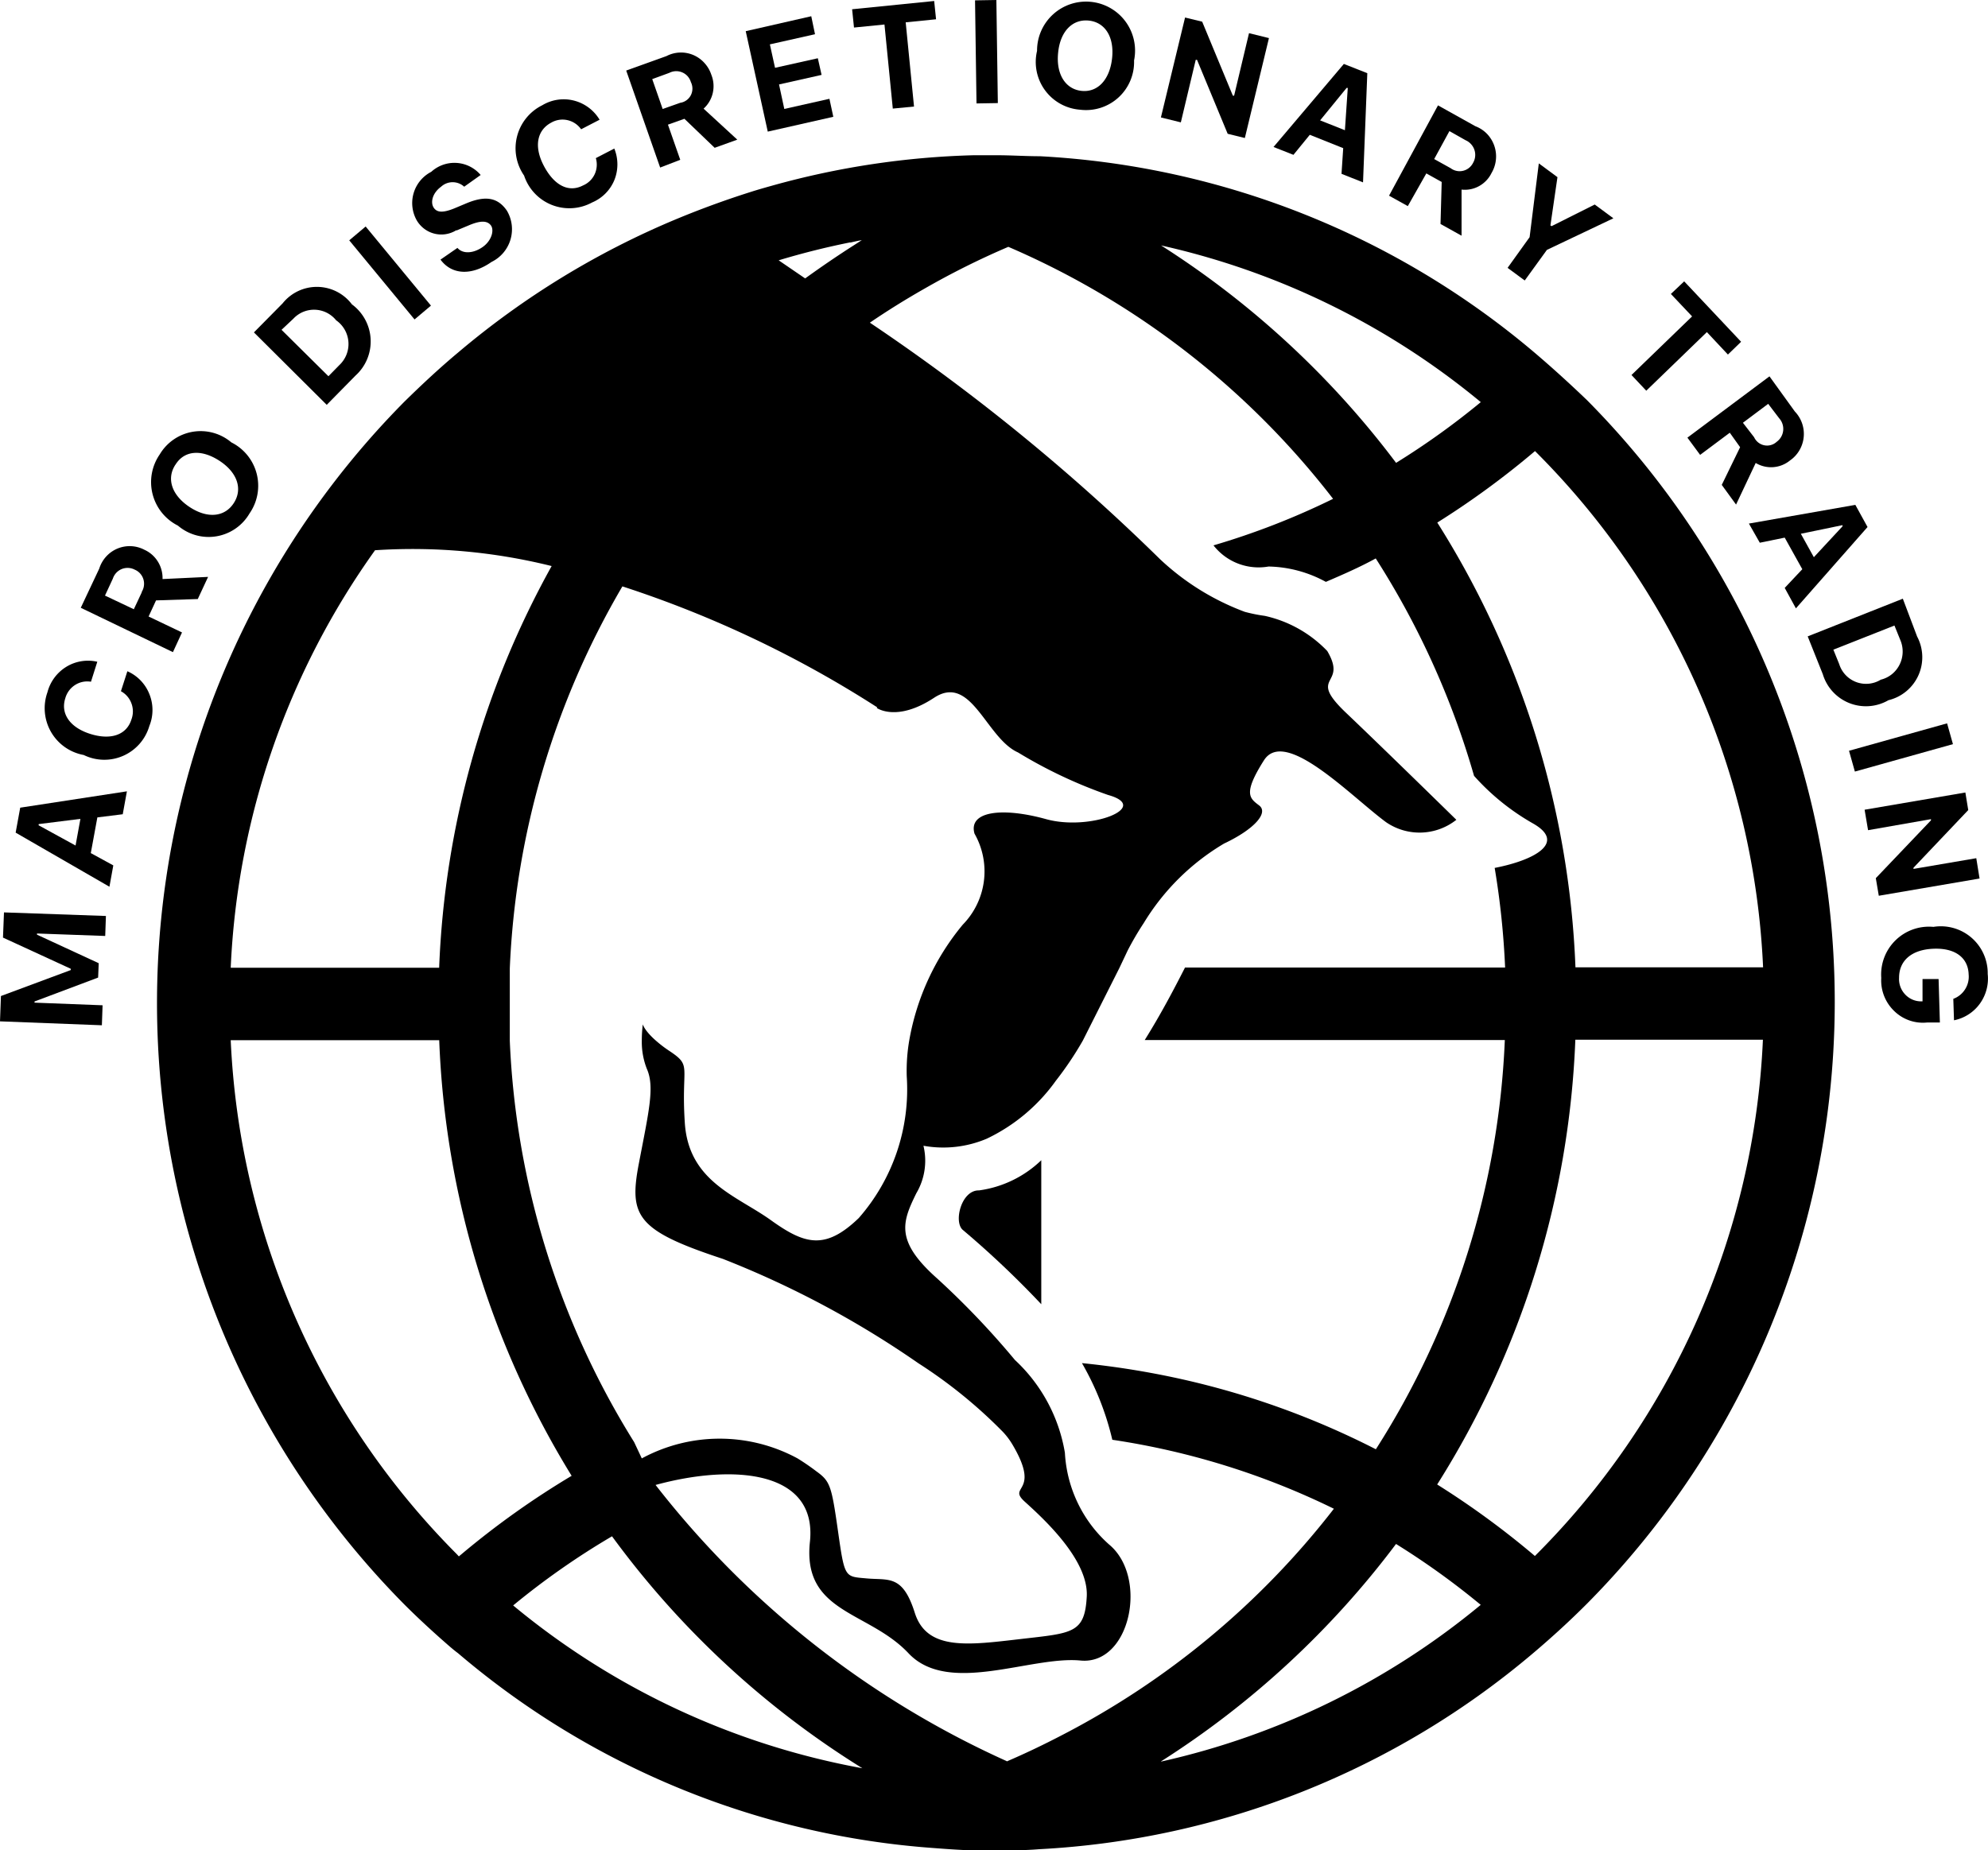<svg xmlns="http://www.w3.org/2000/svg" width="33.915" height="31.574" viewBox="0 0 33.915 31.574">
  <g id="Group_107" data-name="Group 107" transform="translate(0 -0.007)">
    <path id="Path_112" data-name="Path 112" d="M.051,20.63l1.156.532v.022l-1.191.443L0,22.059l1.738.067.012-.341L.589,21.74v-.02l1.085-.408.01-.245L.631,20.58v-.02l1.164.042.012-.341L.068,20.2Z" transform="translate(0 -4.624)"/>
    <path id="Path_113" data-name="Path 113" d="M.346,18.226l1.6.923.066-.364-.384-.21.112-.609.433-.054.071-.391L.424,17.8Zm.394-.146.711-.089-.083.455L.737,18.1Z" transform="translate(-0.079 -4.011)"/>
    <path id="Path_114" data-name="Path 114" d="M2.4,14.811l-.11.341a.385.385,0,0,1,.179.207.39.39,0,0,1,0,.275c-.083.265-.352.356-.7.247s-.513-.346-.428-.609a.393.393,0,0,1,.166-.226.385.385,0,0,1,.272-.056l.108-.341a.709.709,0,0,0-.53.087.724.724,0,0,0-.321.435.811.811,0,0,0,.619,1.069.8.8,0,0,0,1.12-.495.723.723,0,0,0,0-.545A.711.711,0,0,0,2.4,14.811Z" transform="translate(-0.227 -3.35)"/>
    <path id="Path_115" data-name="Path 115" d="M3.514,13.57l-.57-.272.127-.275L3.783,13l.176-.378-.777.037a.532.532,0,0,0-.081-.3.523.523,0,0,0-.229-.2.541.541,0,0,0-.652.116.553.553,0,0,0-.118.206l-.315.668,1.572.757Zm-.685-.688-.137.292L2.2,12.941l.134-.289a.27.27,0,0,1,.059-.1.266.266,0,0,1,.093-.064.264.264,0,0,1,.22.01.257.257,0,0,1,.092.064.262.262,0,0,1,.028.317Z" transform="translate(-0.409 -2.771)"/>
    <path id="Path_116" data-name="Path 116" d="M3.8,11.163a.807.807,0,0,0,1.222-.208.827.827,0,0,0-.31-1.212.811.811,0,0,0-1.222.205A.831.831,0,0,0,3.8,11.163Zm-.042-1.039c.152-.247.445-.267.751-.067s.4.482.244.722-.45.267-.753.067S3.6,10.364,3.757,10.124Z" transform="translate(-0.765 -2.187)"/>
    <path id="Path_117" data-name="Path 117" d="M7.352,7.87a.785.785,0,0,0-.061-1.215.748.748,0,0,0-1.183-.017l-.489.495L6.861,8.369ZM6.291,6.9a.489.489,0,0,1,.17-.118.484.484,0,0,1,.4.015.49.49,0,0,1,.161.13.493.493,0,0,1,.054.764l-.186.19-.8-.792Z" transform="translate(-1.287 -1.454)"/>
    <path id="Path_118" data-name="Path 118" d="M8.008,5.02l-.28.236,1.114,1.35.28-.236Z" transform="translate(-1.77 -1.148)"/>
    <path id="Path_119" data-name="Path 119" d="M9.876,4.768l.213-.089c.2-.084.31-.079.372,0s.017.262-.139.371-.337.124-.43.015l-.289.2c.193.262.531.277.87.04a.621.621,0,0,0,.262-.876c-.154-.223-.362-.262-.692-.124l-.2.084c-.193.079-.3.077-.357-.012s-.022-.247.127-.356a.291.291,0,0,1,.394,0l.281-.2a.587.587,0,0,0-.843-.054.6.6,0,0,0-.244.834.493.493,0,0,0,.13.142.484.484,0,0,0,.544.019Z" transform="translate(-2.088 -0.828)"/>
    <path id="Path_120" data-name="Path 120" d="M12.72,3.965a.706.706,0,0,0,.379-.38.718.718,0,0,0,0-.54l-.315.163a.392.392,0,0,1-.02.275.386.386,0,0,1-.2.192c-.244.126-.489,0-.665-.331s-.12-.613.125-.742a.385.385,0,0,1,.276-.042.389.389,0,0,1,.233.156l.315-.163a.717.717,0,0,0-.439-.327.709.709,0,0,0-.539.08.819.819,0,0,0-.31,1.2A.813.813,0,0,0,12.72,3.965Z" transform="translate(-2.619 -0.503)"/>
    <path id="Path_121" data-name="Path 121" d="M14.779,3l-.21-.6.281-.1.516.495.386-.139-.575-.529a.515.515,0,0,0,.157-.268.52.52,0,0,0-.025-.311.551.551,0,0,0-.117-.2A.543.543,0,0,0,15,1.211a.537.537,0,0,0-.456.019l-.687.247.579,1.655Zm-.186-1.484a.259.259,0,0,1,.219-.008.262.262,0,0,1,.092.065.265.265,0,0,1,.056.1.25.25,0,0,1,0,.224.246.246,0,0,1-.075.087.242.242,0,0,1-.106.043l-.3.106-.178-.51Z" transform="translate(-3.174 -0.266)"/>
    <path id="Path_122" data-name="Path 122" d="M17.994,2.082l-.066-.307-.77.173-.09-.418.726-.163-.064-.284L17,1.246l-.088-.4.77-.173L17.618.366,16.5.621l.376,1.714Z" transform="translate(-3.778 -0.082)"/>
    <path id="Path_123" data-name="Path 123" d="M19.408.43l.142,1.435.362-.035L19.77.393l.518-.052L20.256.029l-1.4.141.032.312Z" transform="translate(-4.319 -0.005)"/>
    <path id="Path_124" data-name="Path 124" d="M21.939.007l-.364.006L21.6,1.772l.364-.006Z" transform="translate(-4.941)"/>
    <path id="Path_125" data-name="Path 125" d="M23.679,1.886a.82.82,0,0,0,.922-.841A.836.836,0,1,0,22.946.882.817.817,0,0,0,23.679,1.886ZM23.305.919c.034-.369.244-.581.521-.554s.44.277.4.643-.244.584-.518.557S23.269,1.285,23.305.919Z" transform="translate(-5.254 -0.007)"/>
    <path id="Path_126" data-name="Path 126" d="M26.282,1.117l.022,0,.523,1.262.293.072L27.531.746l-.34-.084-.254,1.066-.022,0L26.392.466,26.1.395,25.688,2.1l.34.084Z" transform="translate(-5.883 -0.089)"/>
    <path id="Path_127" data-name="Path 127" d="M28.8,2.631l.57.228-.029.438.367.146.073-1.863-.4-.158-1.2,1.417.34.134Zm.628-.8h.02l-.049.722-.423-.168Z" transform="translate(-6.455 -0.324)"/>
    <path id="Path_128" data-name="Path 128" d="M31.372,3.5l.262.146-.02.717.359.2V3.776a.5.5,0,0,0,.3-.06.512.512,0,0,0,.212-.224.556.556,0,0,0-.076-.665.545.545,0,0,0-.2-.132l-.638-.356L30.736,3.88l.32.178Zm.394-.722.276.156A.265.265,0,0,1,32.134,3a.27.27,0,0,1,.037.317.259.259,0,0,1-.07.088.254.254,0,0,1-.314.006l-.281-.156Z" transform="translate(-7.039 -0.534)"/>
    <path id="Path_129" data-name="Path 129" d="M34.031,5.1l1.134-.539-.318-.235-.736.369-.02-.012.12-.824-.318-.235-.157,1.259-.376.524.293.215Z" transform="translate(-7.641 -0.829)"/>
    <path id="Path_130" data-name="Path 130" d="M36.353,8.1l1.034-1,.359.383.225-.218L37,6.234l-.227.215.362.383-1.034,1Z" transform="translate(-8.268 -1.426)"/>
    <path id="Path_131" data-name="Path 131" d="M37.555,9.678l.506-.378.176.247-.313.643.244.336.335-.71a.509.509,0,0,0,.584-.042.546.546,0,0,0,.161-.173.553.553,0,0,0-.077-.663l-.433-.6-1.4,1.046Zm1.161-.871.188.247a.271.271,0,0,1-.042.4.242.242,0,0,1-.315.013.247.247,0,0,1-.071-.09l-.191-.247Z" transform="translate(-8.551 -1.909)"/>
    <path id="Path_132" data-name="Path 132" d="M38.886,11.827l.425-.087.3.539-.3.319.191.349,1.222-1.388-.208-.378L38.7,11.5Zm1.411-.3v.02l-.489.527-.222-.4Z" transform="translate(-8.864 -2.559)"/>
    <path id="Path_133" data-name="Path 133" d="M40.258,14.546a.768.768,0,0,0,1.12.443.754.754,0,0,0,.489-1.086l-.244-.646L40,13.9Zm1.222-.831.1.247a.5.5,0,0,1-.011.417.493.493,0,0,1-.132.166.488.488,0,0,1-.19.094.48.48,0,0,1-.709-.265l-.1-.247Z" transform="translate(-9.161 -3.034)"/>
    <path id="Path_134" data-name="Path 134" d="M42.588,16.017l-1.673.468.1.355,1.673-.468Z" transform="translate(-9.371 -3.667)"/>
    <path id="Path_135" data-name="Path 135" d="M43.164,18.666l-1.071.183,0-.02.934-.984-.049-.3-1.719.294.059.349L42.391,18l0,.02-.941.987.051.3,1.719-.294Z" transform="translate(-9.449 -4.015)"/>
    <path id="Path_136" data-name="Path 136" d="M42.518,20.521a.816.816,0,0,0-.89.871.722.722,0,0,0,.217.561.7.7,0,0,0,.563.2h.22l-.022-.742h-.274v.381H42.3a.368.368,0,0,1-.146-.033.372.372,0,0,1-.122-.089.379.379,0,0,1-.1-.281c0-.292.213-.48.587-.495s.592.156.6.44a.4.4,0,0,1-.062.254.4.4,0,0,1-.2.161l.012.366a.716.716,0,0,0,.44-.282.731.731,0,0,0,.135-.509A.8.8,0,0,0,42.518,20.521Z" transform="translate(-9.534 -4.698)"/>
    <path id="Path_137" data-name="Path 137" d="M26.984,6.817A14.213,14.213,0,0,0,18.54,3.46c-.244,0-.489-.017-.733-.017h-.4a14.1,14.1,0,0,0-3.423.515c-.132.037-.264.074-.394.116q-.645.205-1.264.463A14.222,14.222,0,0,0,8.616,6.807C8.3,7.071,8,7.351,7.7,7.645a14.587,14.587,0,0,0,0,20.531c.2.2.408.393.619.581.1.087.193.173.293.247a14.056,14.056,0,0,0,8.119,3.325c.218.017.435.032.655.04h.4c.244,0,.489,0,.733-.02a14.18,14.18,0,0,0,8.444-3.354c.315-.267.621-.547.912-.839a14.587,14.587,0,0,0,0-20.531C27.6,7.361,27.3,7.086,26.984,6.817Zm-.924.839a13.066,13.066,0,0,1-1.445,1.036,15.265,15.265,0,0,0-4.009-3.71A12.99,12.99,0,0,1,26.059,7.655ZM15.3,4.934c.068-.015.134-.032.2-.042l-.13.084c-.284.181-.562.371-.836.569l-.452-.309q.606-.183,1.225-.307Zm.455,7.94s.34.247.978-.173.887.69,1.433.933a8.053,8.053,0,0,0,1.535.725c.751.208-.306.621-1.056.413s-1.332-.136-1.222.247a1.3,1.3,0,0,1-.2,1.553,4.228,4.228,0,0,0-.914,1.979,3.072,3.072,0,0,0-.042.611,3.332,3.332,0,0,1-.819,2.417c-.574.552-.922.45-1.5.035s-1.4-.655-1.467-1.657.137-.965-.274-1.237a2.066,2.066,0,0,1-.213-.163c-.205-.178-.23-.284-.23-.284a2.308,2.308,0,0,0-.017.284,1.251,1.251,0,0,0,.086.475c.137.309.034.725-.137,1.62s-.034,1.14,1.433,1.623a16.247,16.247,0,0,1,3.339,1.783,8.255,8.255,0,0,1,1.442,1.172,1.237,1.237,0,0,1,.164.22c.489.829-.1.69.205.967s1.093.989,1.059,1.62-.244.623-1.127.725-1.6.208-1.807-.448-.445-.552-.819-.586-.376,0-.489-.794-.134-.863-.374-1.036a3.849,3.849,0,0,0-.318-.218,2.788,2.788,0,0,0-2.657,0l-.13-.277a14.06,14.06,0,0,1-2.122-6.847V17.319A14.044,14.044,0,0,1,11.416,10.8a18.743,18.743,0,0,1,4.349,2.065ZM7.2,10.183a9.826,9.826,0,0,1,3.009.27,15.318,15.318,0,0,0-1.919,6.854H4.734A13.246,13.246,0,0,1,7.2,10.178ZM8.626,27.352l-.034-.037a13.271,13.271,0,0,1-3.858-8.771H8.291a15.286,15.286,0,0,0,2.259,7.433,14.39,14.39,0,0,0-1.877,1.336Zm.924.839a12.991,12.991,0,0,1,1.689-1.182,15.245,15.245,0,0,0,4.271,3.958,12.97,12.97,0,0,1-5.96-2.78Zm8.432,2.659a15.823,15.823,0,0,1-6-4.717c1.332-.364,2.763-.247,2.633.972s1,1.175,1.682,1.9,2.085.042,2.934.124,1.161-1.42.489-1.979a2.238,2.238,0,0,1-.534-.706,2.262,2.262,0,0,1-.221-.86A2.786,2.786,0,0,0,18.112,24a14.054,14.054,0,0,0-1.32-1.385c-.733-.648-.6-.972-.362-1.459a1.092,1.092,0,0,0,.122-.811,1.9,1.9,0,0,0,1.081-.121,3.066,3.066,0,0,0,1.178-.989,5.668,5.668,0,0,0,.46-.685l.623-1.237.142-.3a5.075,5.075,0,0,1,.274-.468,3.968,3.968,0,0,1,1.369-1.356c.523-.247.763-.527.6-.651s-.279-.2.081-.769,1.481.609,2.083,1.054a1.01,1.01,0,0,0,1.2-.04s-1.2-1.177-1.882-1.826.039-.445-.32-1.054a2.1,2.1,0,0,0-1.066-.6,2.71,2.71,0,0,1-.342-.069,4.3,4.3,0,0,1-1.447-.9A34.556,34.556,0,0,0,15.638,6.3c.3-.205.614-.4.929-.579A13.627,13.627,0,0,1,18,5.006a13.975,13.975,0,0,1,5.54,4.3A12.788,12.788,0,0,1,21.5,10.1a.976.976,0,0,0,.939.361,2.113,2.113,0,0,1,.978.262c.288-.124.572-.247.851-.4a14.1,14.1,0,0,1,1.677,3.71,3.978,3.978,0,0,0,1,.809c.587.329.029.631-.648.762a13.914,13.914,0,0,1,.178,1.7H21.014c-.186.366-.408.789-.687,1.237H26.47a14.033,14.033,0,0,1-2.2,6.983,13.968,13.968,0,0,0-3.33-1.2,14.482,14.482,0,0,0-1.684-.27,4.81,4.81,0,0,1,.518,1.308,12.908,12.908,0,0,1,3.78,1.177A14,14,0,0,1,18.9,30.41c-.3.156-.6.3-.914.435Zm2.623,0a15.225,15.225,0,0,0,4.009-3.71,13.1,13.1,0,0,1,1.445,1.039,12.986,12.986,0,0,1-5.452,2.674Zm6.378-3.505a14.454,14.454,0,0,0-1.667-1.22,15.322,15.322,0,0,0,2.357-7.589h3.2a13.268,13.268,0,0,1-3.892,8.811ZM27.675,17.3a15.314,15.314,0,0,0-2.357-7.589,14.457,14.457,0,0,0,1.667-1.22A13.263,13.263,0,0,1,30.876,17.3Z" transform="translate(-0.798 -0.787)"/>
    <path id="Path_138" data-name="Path 138" d="M21.283,26.874a16.156,16.156,0,0,1,1.34,1.269V25.686a1.9,1.9,0,0,1-1.063.515C21.261,26.193,21.124,26.735,21.283,26.874Z" transform="translate(-4.859 -5.881)"/>
  </g>
</svg>
